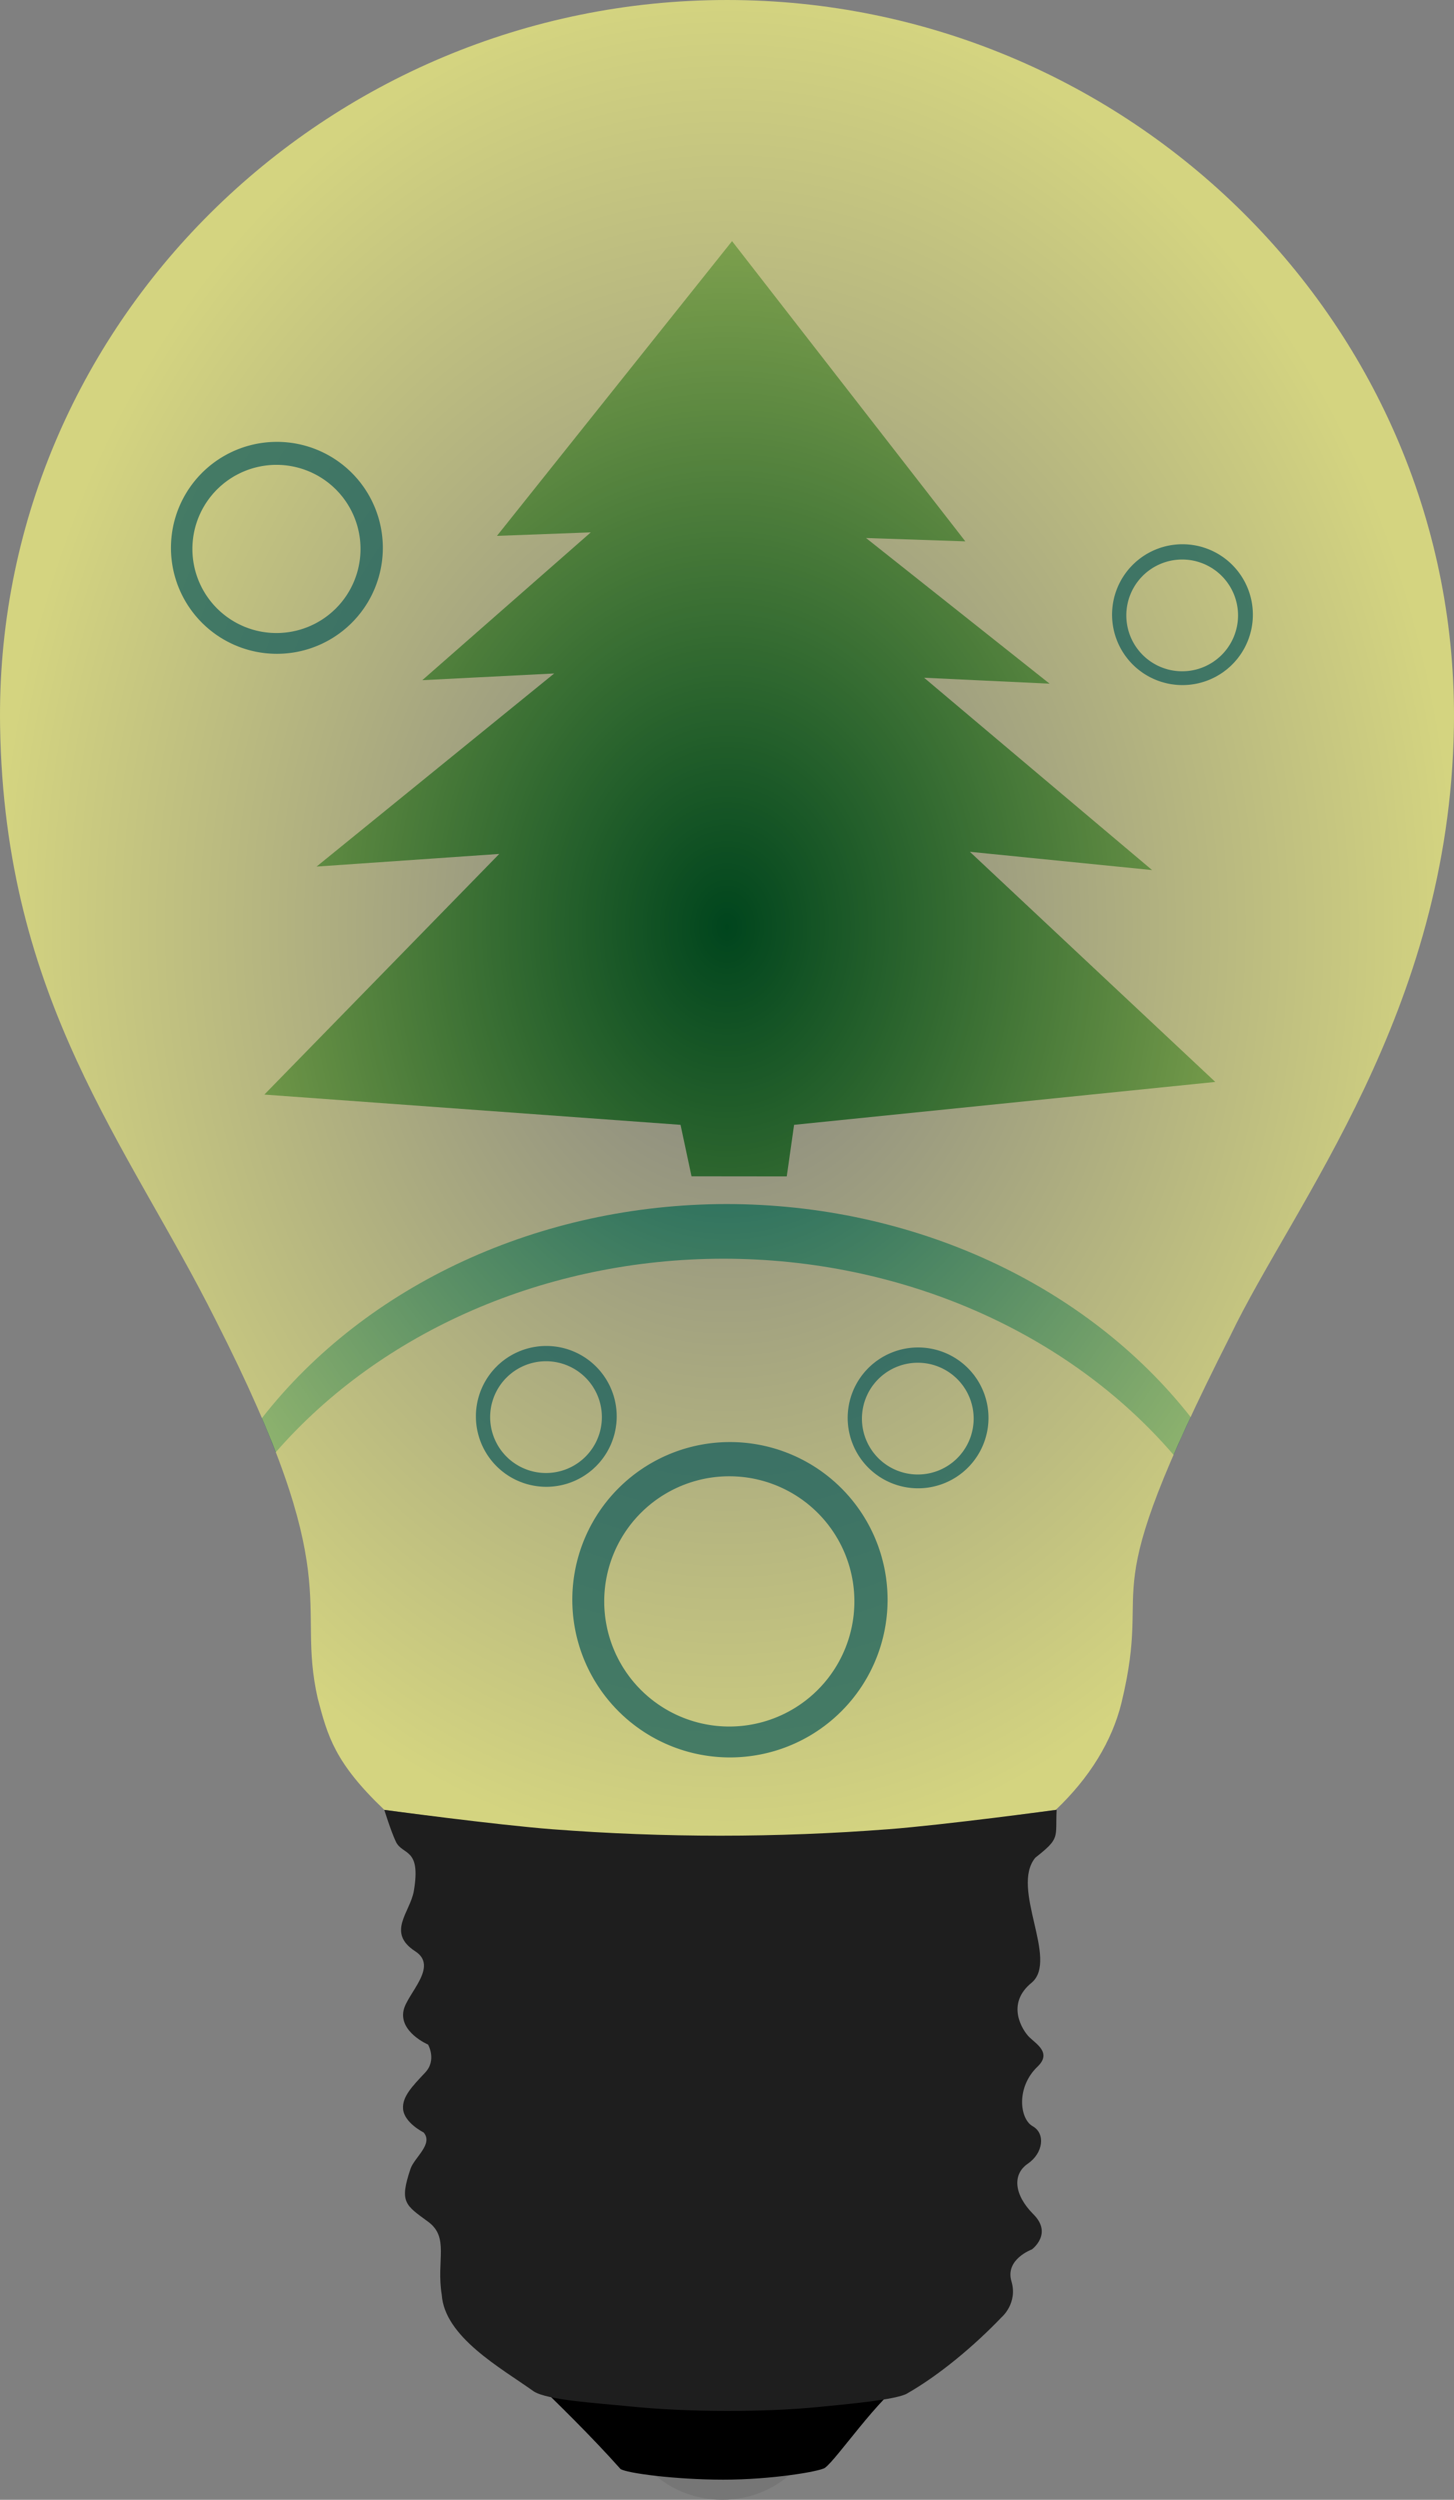 <?xml version="1.0" encoding="UTF-8" standalone="no"?>
<!-- Created with Inkscape (http://www.inkscape.org/) -->

<svg
   xmlns:dc="http://purl.org/dc/elements/1.1/"
   xmlns:cc="http://creativecommons.org/ns#"
   xmlns:rdf="http://www.w3.org/1999/02/22-rdf-syntax-ns#"
   xmlns:svg="http://www.w3.org/2000/svg"
   xmlns="http://www.w3.org/2000/svg"
   xmlns:xlink="http://www.w3.org/1999/xlink"
   xmlns:sodipodi="http://sodipodi.sourceforge.net/DTD/sodipodi-0.dtd"
   xmlns:inkscape="http://www.inkscape.org/namespaces/inkscape"
   width="127.009mm"
   height="218.285mm"
   viewBox="0 0 450.033 773.45"
   id="svg2"
   version="1.1"
   inkscape:version="0.91 r"
   sodipodi:docname="lightup.svg"
   inkscape:export-filename="/home/sean/MyStuff/College/Senior/Web_Programming-CS332/lightup_design/lightup_v2.png"
   inkscape:export-xdpi="91.193268"
   inkscape:export-ydpi="91.193268">
  <rect x="0" y="0" width="450.033" height="773.45" fill="#808080" stroke="none"/>
  <defs
     id="defs4">
    <linearGradient
       inkscape:collect="always"
       id="linearGradient4224">
      <stop
         id="stop4228"
         offset="0"
         style="stop-color:#ffff80;stop-opacity:0;" />
      <stop
         id="stop4226"
         offset="1"
         style="stop-color:#ffff80;stop-opacity:1;" />
    </linearGradient>
    <radialGradient
       inkscape:collect="always"
       xlink:href="#linearGradient4224"
       id="radialGradient4230"
       cx="372.144"
       cy="423.655"
       fx="372.144"
       fy="423.655"
       r="225.017"
       gradientTransform="matrix(-1,0,0,1.275,744.288,-116.688)"
       gradientUnits="userSpaceOnUse" />
  </defs>
  <sodipodi:namedview
     id="base"
     pagecolor="#ffffff"
     bordercolor="#666666"
     borderopacity="1.0"
     inkscape:pageopacity="0.0"
     inkscape:pageshadow="2"
     inkscape:zoom="1"
     inkscape:cx="300.24561"
     inkscape:cy="759.24687"
     inkscape:document-units="px"
     inkscape:current-layer="layer1"
     showgrid="false"
     inkscape:window-width="1366"
     inkscape:window-height="744"
     inkscape:window-x="0"
     inkscape:window-y="24"
     inkscape:window-maximized="1"
     fit-margin-top="0"
     fit-margin-left="0"
     fit-margin-right="0"
     fit-margin-bottom="0" />
  <g
     inkscape:label="Layer 1"
     inkscape:groupmode="layer"
     id="layer1"
     transform="translate(-147.127,-136.662)">
    <path
       style="fill:#00451d;fill-opacity:1;fill-rule:evenodd;stroke:none;stroke-width:1px;stroke-linecap:butt;stroke-linejoin:miter;stroke-opacity:1"
       d="m 373.709,211.269 72.204,92.894 -30.737,-1.038 56.816,45.072 -38.841,-1.837 70.566,59.51 -56.395,-5.657 75.958,71.207 -130.373,13.272 -2.267,15.96 -29.479,-0.032 -3.397,-15.928 -128.818,-9.36 72.704,-74.458 -56.541,3.912 73.546,-59.748 -40.822,2.075 52.147,-45.733 -29.042,1.084 z"
       id="path4345"
       inkscape:connector-curvature="0"
       sodipodi:nodetypes="cccccccccccccccccccc" />
    <ellipse
       style="opacity:1;fill:#767676;fill-opacity:1;stroke:none;stroke-opacity:1"
       id="path4142"
       cx="-370.663"
       cy="881.362"
       rx="30.625"
       ry="28.75"
       transform="scale(-1,1)" />
    <path
       style="fill:#000000;fill-opacity:1;fill-rule:evenodd;stroke:none;stroke-width:1px;stroke-linecap:butt;stroke-linejoin:miter;stroke-opacity:1"
       d="m 427.918,872.646 c -8.788,5.651 -21.758,24.891 -25.456,27.577 -1.605,1.129 -16.516,3.67 -31.481,3.663 -14.965,-0.007 -29.984,-2.03 -31.805,-3.31 -9.235,-10.338 -18.985,-19.858 -29.698,-30.229 z"
       id="path4349"
       inkscape:connector-curvature="0"
       sodipodi:nodetypes="ccsccc" />
    <path
       style="fill:#005257;fill-opacity:1;fill-rule:evenodd;stroke:none;stroke-width:1px;stroke-linecap:butt;stroke-linejoin:miter;stroke-opacity:1"
       d="m 371.959,509.203 c 57.504,0.004 111.29,24.674 143.691,65.906 -1.982,4.247 -3.719,8.112 -5.283,11.707 -32.736,-38.09 -84.355,-60.701 -139.393,-60.705 -54.585,0.055 -105.773,22.341 -138.498,59.885 -1.277,-3.315 -2.688,-6.808 -4.287,-10.549 32.329,-41.381 86.165,-66.186 143.77,-66.244 z"
       id="path3351"
       inkscape:connector-curvature="0"
       sodipodi:nodetypes="ccccccc" />
    <path
       style="opacity:0.657;fill:url(#radialGradient4230);fill-opacity:1;fill-rule:evenodd;stroke:none;stroke-width:1.028px;stroke-linecap:butt;stroke-linejoin:miter;stroke-opacity:0.872"
       d="m 372.145,136.662 c 124.256,0 226.999,100.746 224.986,224.986 -1.429,88.196 -49.548,147.322 -69.215,188.344 -43.907,86.705 -23.517,71.58 -33.689,113.591 -2.93,11.857 -9.871,23.148 -20.324,33.064 l -103.914,14 -103.914,-14 c -15.379,-14.631 -17.548,-22.892 -20.593,-34.432 -6.93,-30.438 9.309,-36.693 -31.613,-117.139 C 186.617,490.677 148.587,446.294 147.159,361.648 145.062,237.41 247.889,136.662 372.145,136.662 Z"
       id="path3447"
       inkscape:connector-curvature="0"
       sodipodi:nodetypes="sscccccccss" />
    <path
       style="fill:#1e1e1e;fill-opacity:1;fill-rule:evenodd;stroke:none;stroke-width:1px;stroke-linecap:butt;stroke-linejoin:miter;stroke-opacity:1"
       d="m 474.167,696.627 c -0.417,8.781 1.239,8.657 -6.598,14.821 -7.811,9.519 7.256,31.41 -1.072,38.626 -8.279,6.635 -2.809,14.934 -0.758,16.92 2.26,2.188 6.933,4.88 2.525,9.092 -6.689,6.392 -5.556,16.163 -1.516,18.436 4.041,2.273 3.283,8.332 -1.516,11.615 -4.798,3.283 -4.293,9.597 1.768,15.658 6.061,6.061 -0.504,10.859 -0.504,10.859 0,0 -8.335,3.031 -6.314,9.85 2.02,6.819 -3.031,11.111 -3.031,11.111 -8.468,8.842 -19.198,17.871 -29.326,23.648 -3.259,1.859 -17.897,3.217 -26.936,4.098 -9.548,0.931 -18.438,1.25 -28.751,1.25 -10.314,0 -20.626,-0.425 -30.876,-1.47 -9.693,-0.988 -24.506,-1.837 -28.876,-4.53 -10.218,-7.296 -27.623,-16.823 -28.533,-29.937 -1.733,-10.698 2.428,-17.727 -4.235,-22.606 -7.057,-5.168 -8.918,-5.997 -5.439,-16.342 1.188,-3.534 7.167,-7.701 4.055,-11.277 0,0 -6.048,-2.991 -6.357,-7.311 -0.267,-3.73 2.745,-6.854 6.854,-11.217 3.64,-3.865 0.889,-8.654 0.889,-8.654 0,0 -9.048,-3.876 -7.576,-10.607 1.144,-5.234 10.924,-13.518 3.621,-18.244 -9.015,-5.834 -1.587,-12.089 -0.461,-18.621 2.338,-13.564 -3.481,-10.976 -5.545,-15.293 -1.475,-3.086 -3.586,-9.855 -3.586,-9.855 0,0 34.619,4.66 52.024,5.995 17.303,1.327 34.67,1.997 52.024,1.995 17.354,-0.002 34.721,-0.675 52.024,-2.005 17.405,-1.338 52.024,-6.005 52.024,-6.005 z"
       id="path4334"
       inkscape:connector-curvature="0"
       sodipodi:nodetypes="cccssssscscsasaccsscsscsssscssscc" />
    <path
       style="opacity:0.657;fill:#005257;fill-opacity:1;stroke:none;stroke-opacity:1"
       d="m 373.057,582.844 a 48.79,48.79 0 0 1 48.789,48.789 48.79,48.79 0 0 1 -48.789,48.791 48.79,48.79 0 0 1 -48.791,-48.791 48.79,48.79 0 0 1 48.791,-48.789 z m -0.199,10.586 A 38.714,38.714 0 0 0 334.143,632.145 38.714,38.714 0 0 0 372.858,670.86 38.714,38.714 0 0 0 411.571,632.145 38.714,38.714 0 0 0 372.858,593.43 Z"
       id="path4203"
       inkscape:connector-curvature="0" />
    <path
       style="opacity:0.657;fill:#005257;fill-opacity:1;stroke:none;stroke-opacity:1"
       d="m 316.216,553.11 a 21.79,21.79 0 0 1 21.79,21.79 21.79,21.79 0 0 1 -21.79,21.79 21.79,21.79 0 0 1 -21.79,-21.79 21.79,21.79 0 0 1 21.79,-21.79 z m -0.089,4.728 a 17.29,17.29 0 0 0 -17.29,17.29 17.29,17.29 0 0 0 17.29,17.29 17.29,17.29 0 0 0 17.29,-17.29 17.29,17.29 0 0 0 -17.29,-17.29 z"
       id="path4203-4"
       inkscape:connector-curvature="0" />
    <path
       style="opacity:0.657;fill:#005257;fill-opacity:1;stroke:none;stroke-opacity:1"
       d="m 431.288,553.572 a 21.79,21.79 0 0 1 21.79,21.79 21.79,21.79 0 0 1 -21.79,21.79 21.79,21.79 0 0 1 -21.79,-21.79 21.79,21.79 0 0 1 21.79,-21.79 z m -0.089,4.728 a 17.29,17.29 0 0 0 -17.29,17.29 17.29,17.29 0 0 0 17.29,17.29 17.29,17.29 0 0 0 17.29,-17.29 17.29,17.29 0 0 0 -17.29,-17.29 z"
       id="path4203-4-7"
       inkscape:connector-curvature="0" />
    <g
       id="layer1-1"
       inkscape:label="Layer 1"
       transform="matrix(-1,0,0,1,516.805,-129.764)">
      <path
         inkscape:connector-curvature="0"
         id="path4203-4-2"
         d="m 283.974,403.139 a 32.79,32.79 0 0 0 -32.789,32.789 32.79,32.79 0 0 0 32.789,32.791 32.79,32.79 0 0 0 32.791,-32.791 32.79,32.79 0 0 0 -32.791,-32.789 z m 0.134,7.114 a 26.018,26.018 0 0 1 26.019,26.019 26.018,26.018 0 0 1 -26.019,26.019 26.018,26.018 0 0 1 -26.018,-26.019 26.018,26.018 0 0 1 26.018,-26.019 z"
         style="opacity:0.657;fill:#005257;fill-opacity:1;stroke:none;stroke-opacity:1" />
      <path
         inkscape:connector-curvature="0"
         id="path4203-4-4"
         d="M 3.688,434.817 A 21.79,21.79 0 0 0 -18.102,456.607 21.79,21.79 0 0 0 3.688,478.397 21.79,21.79 0 0 0 25.478,456.607 21.79,21.79 0 0 0 3.688,434.817 Z m 0.089,4.728 A 17.29,17.29 0 0 1 21.067,456.835 17.29,17.29 0 0 1 3.777,474.126 17.29,17.29 0 0 1 -13.513,456.835 17.29,17.29 0 0 1 3.777,439.545 Z"
         style="opacity:0.657;fill:#005257;fill-opacity:1;stroke:none;stroke-opacity:1" />
    </g>
  </g>
</svg>
